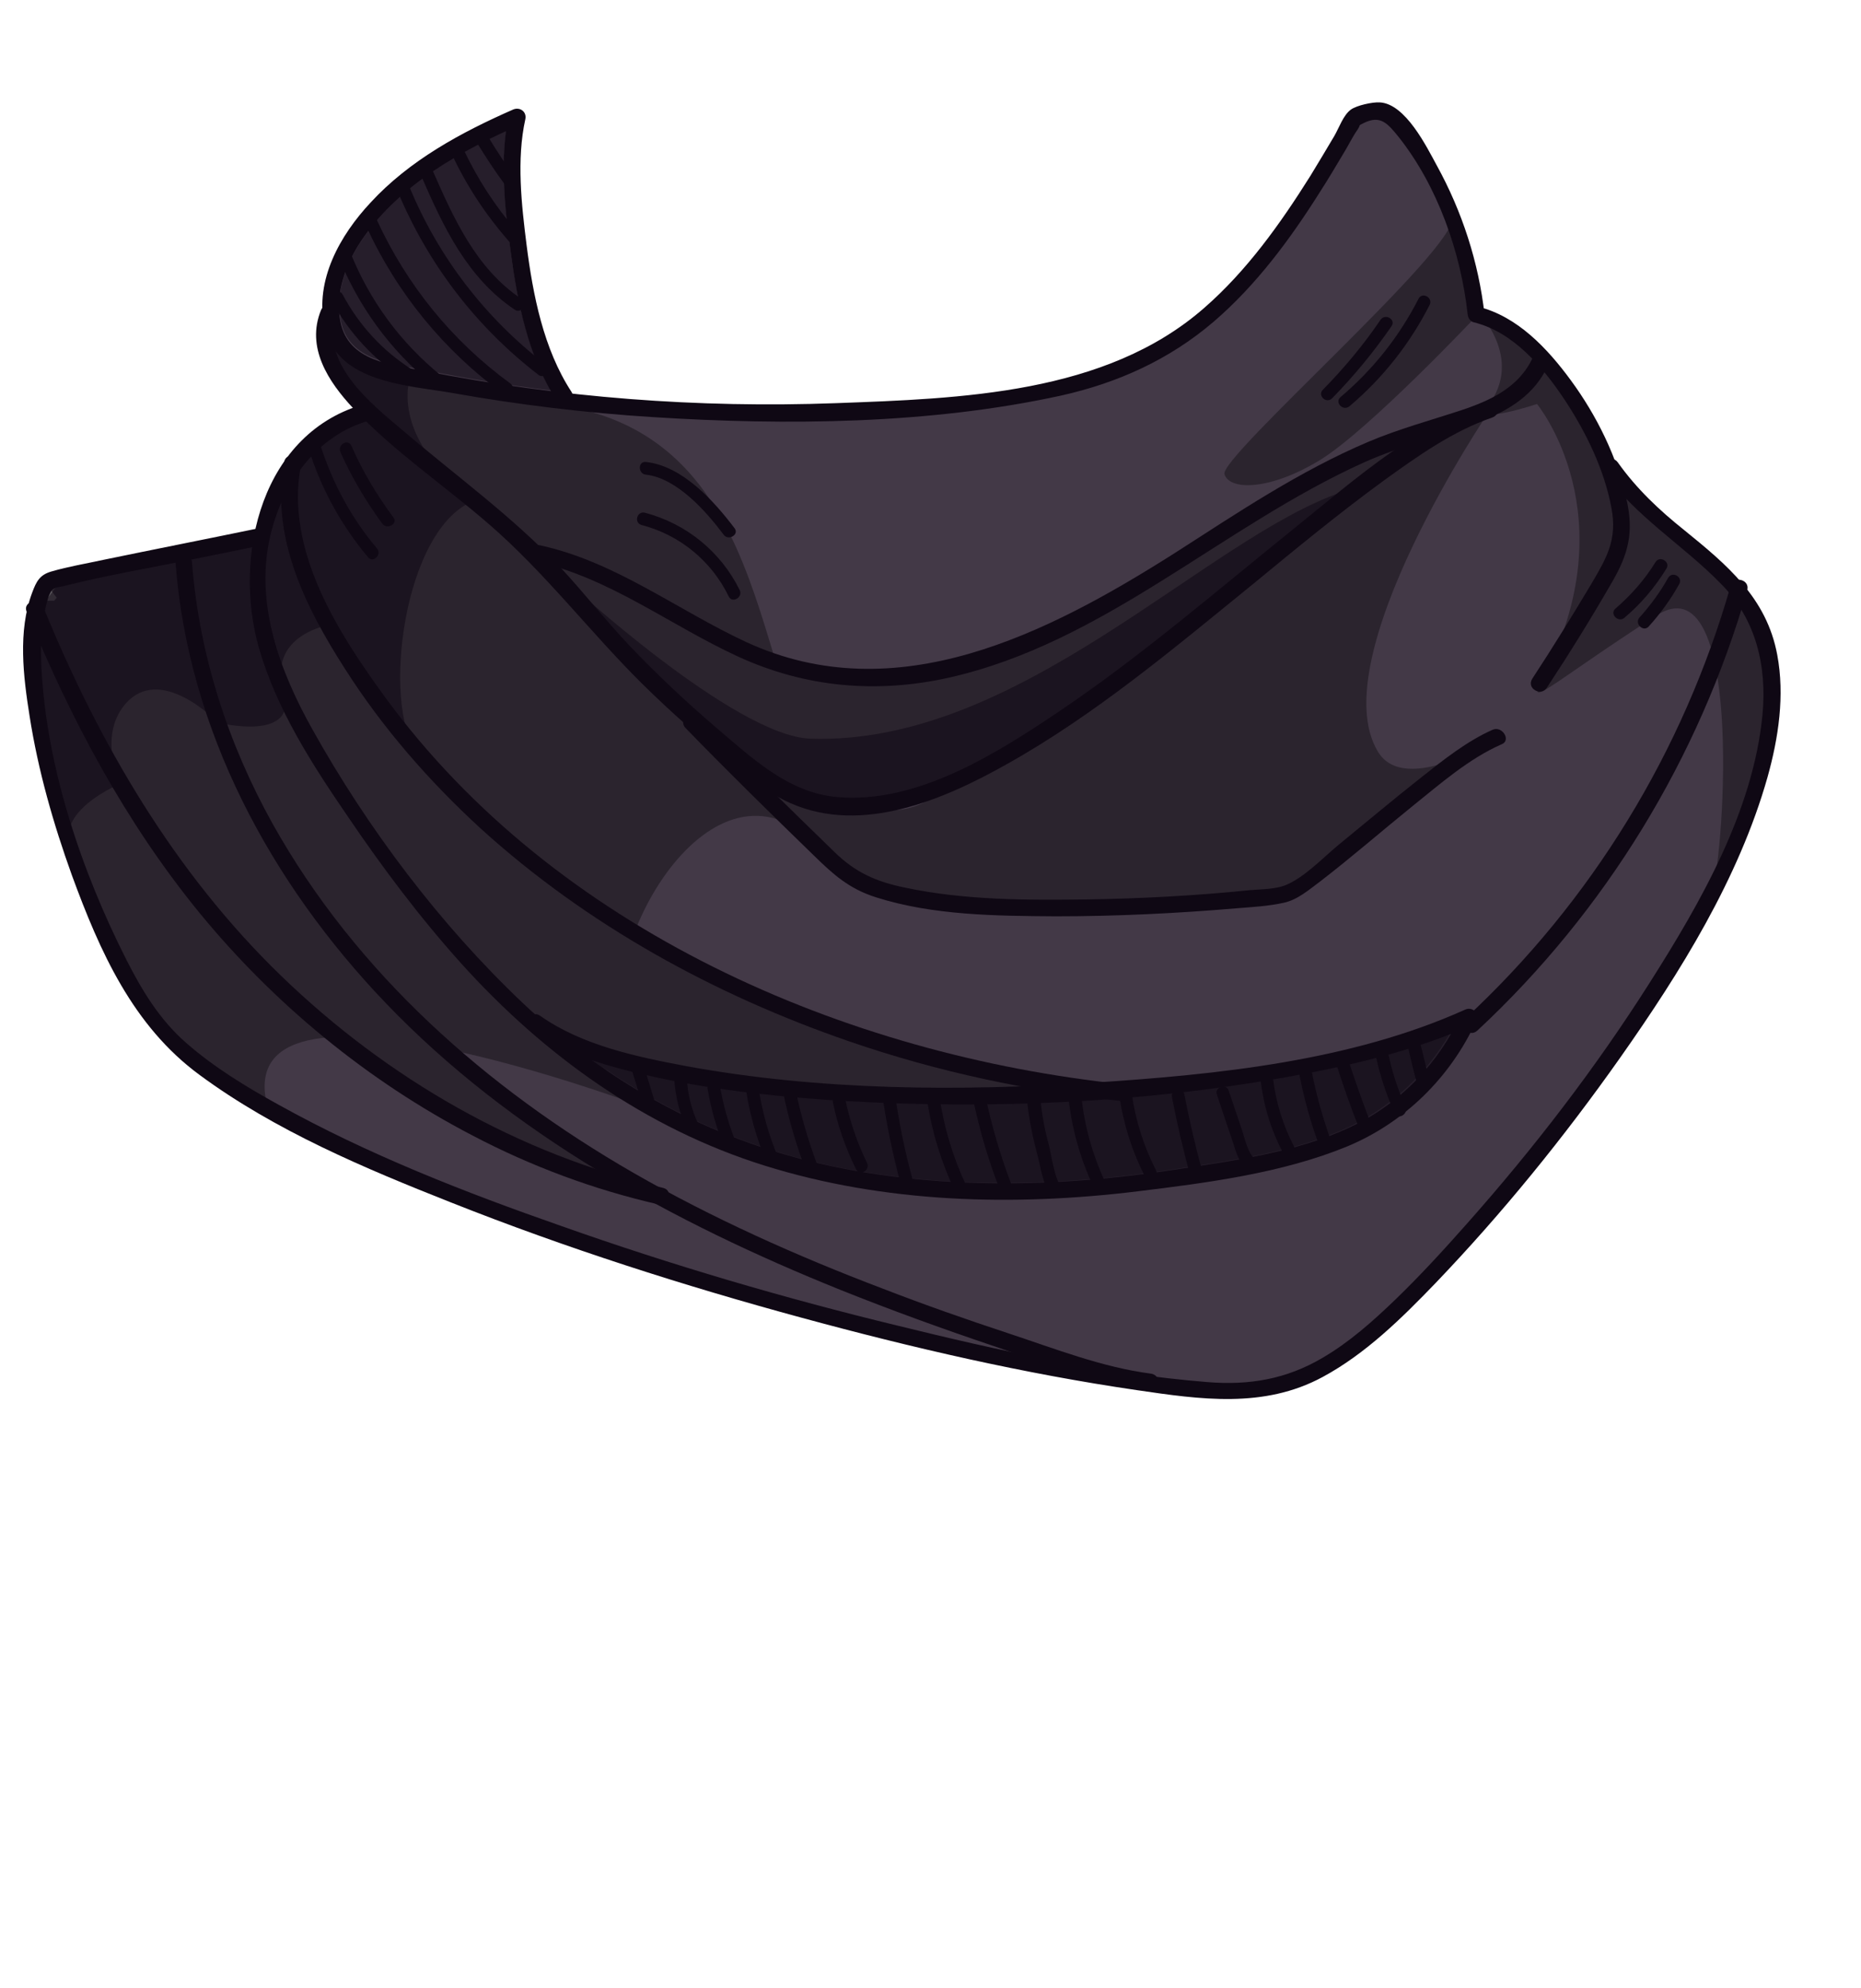 <?xml version="1.0" encoding="utf-8"?>
<!-- Generator: Adobe Illustrator 19.2.0, SVG Export Plug-In . SVG Version: 6.00 Build 0)  -->
<svg version="1.1" id="Layer_1" xmlns="http://www.w3.org/2000/svg" xmlns:xlink="http://www.w3.org/1999/xlink" x="0px" y="0px"
	 viewBox="0 0 440 470" style="enable-background:new 0 0 440 470;" xml:space="preserve">
<style type="text/css">
	.st0{fill:#433947;}
	.st1{fill:#BC5B34;}
	.st2{opacity:0.75;}
	.st3{fill:#231E26;}
	.st4{opacity:0.55;}
	.st5{fill:#0F0814;}
</style>
<g>
	<path class="st0" d="M290.1,329c-6.8,0-13.8-1.1-20.7-2.1l-0.3-0.1c-23.8-3.4-48.9-8.9-79-17c-30.3-8.2-57.3-17.1-82.6-27.2
		c-20.3-8-41.5-17-59.2-30c-16-11.7-23.6-30-29.5-46.3c-4.9-13.4-8.1-25.6-9.9-37.2c-1.4-9.1-2.6-19.6,0.5-28.2
		c0.2-0.6,0.4-1,0.6-1.4l0.2,0.9l0.5,1.6h2.1l0.6-0.7l-2.4-3.2c0.4-0.4,0.9-0.7,1.6-0.9c3-0.9,6.1-1.6,9.2-2.2
		c1-0.2,2.1-0.4,3.1-0.6c5.9-1.2,11.9-2.5,17.8-3.6c5.9-1.2,12.1-2.4,18.1-3.7l1.3-0.3l0.3-1.3c3-13.5,10.7-23.2,21.8-27.3l2.8-1
		L84.9,95c-7.3-7.8-9.7-14.7-7.1-21l0.4-0.6v-0.8c-0.2-10,6.7-19,10.9-23.5c9.7-10.5,22.7-17,33-21.5c0.1,0,0.1,0,0.2,0l0,0
		c0,0,0,0,0,0.1c-2.1,9.5-1,19.8,0.3,30.4c1.5,11.6,3.9,25,10.9,35.5l0.4,1.2l1.2,0.2c15.4,1.7,31.1,2.6,46.7,2.6
		c5.3,0,10.7-0.1,16-0.3h1.1c29.8-1.1,63.6-2.4,87.2-23c11.1-9.7,19.5-22,25.5-31.7c1.7-2.8,3.6-5.8,5.7-9.5c0.3-0.6,0.7-1.2,1-1.9
		c0.7-1.3,1.5-3,2.3-3.6s3.7-1.3,5.3-1.3h0.2c4.5,0.2,9,8.7,11.2,12.7l0.6,1.1c5.7,10.4,9.3,21.5,10.9,33l0.2,1.3l1.2,0.4
		c6.8,2.1,13.2,7.4,19.6,16.3c4.2,5.8,7.7,12.2,10.1,18.4l0.3,0.7l0.6,0.4c3.9,5.6,8.9,10.7,16.1,16.5c9.3,7.5,18.9,15.2,21.3,28.3
		c1.5,8,0.7,17.2-2.3,28c-6.9,24.6-21.4,47-34.6,65.8c-13.6,19.3-28.2,37.1-43.4,53c-7.7,8.1-16.1,16.5-26.2,22
		C305.4,327.3,298.6,329,290.1,329L290.1,329z"/>
	<path class="st1" d="M12.1,139.5L12.1,139.5L12.1,139.5z"/>
	<g class="st2">
		<g>
			<path class="st3" d="M140.1,250.6c5,1.7,10.1,2.9,15.1,4c14.9,3.2,30.1,4.7,45.2,5.6c34.2,1.9,68.9,0.4,102.6-5.5
				c13.5-2.3,27.1-5.4,39.8-10.4c-5.6,9.6-13.8,17.3-23.9,22.1c-12.6,5.9-27.7,7.9-41.4,10c-27.5,4.2-56,4.8-83.2-1.3
				C174.6,270.6,156.4,262.3,140.1,250.6z"/>
			<path class="st3" d="M153.6,262.2c0,0-101.2-38.6-90.2,0c0.7,2.6-22.6-12.5-30.5-25.6C16.9,209.9,9,169.2,9,169.2
				s-1.3-19.5-1.2-20.8c0.2-1.3,3.2-10.6,3.2-10.6l10.6-4.1l30.9-6.3l9.9-1.8l7.4-19.5l10.5-6.1l6.7-2.7c0,0-8.7-7.2-8.7-9.2
				c0-2.1-1.2-12-1.2-12l11.3,12l15.6,2.4c0,0,28.5,4.7,36.2,7c47.6,13.8,36.9,80.3,62.3,92.1c13,6.1,21.8-4.2,21.8-4.2l15.1-7.7
				l19.3-12.6l25.1-19.3L313,122l30-21l9.3-4.1c0,0-39.9,58.8-26.5,80.8c6.5,10.7,28.2-3.3,28.2-3.3L338,185l-19.6,16l-14.2,10.6
				l-21,3.5h-49.3l-25-4l-12.3-6.7c0,0-8.7-9.4-12.7-10.7c-25.3-8.3-48.1,46.6-31.7,55c16.5,8.4,3.7,4,3.7,4l-17.3-4L153.6,262.2z"
				/>
			<path class="st3" d="M364.7,160.4c-4,7.6,1.2,1.7,26.9-14.9c20.5-13.2,16.3,54.6,13.2,65.5c-3.1,11,7.2-16.2,7.2-16.2l5.3-17.3
				L419,160l-3.3-13l-9.6-12.6l-14.2-11.8l-11-12.2l-11-19.4l-6.8-8l-14.2-9.9c0,0,11.9,11.4,2.7,23.1c-3.3,4.3,11.8-0.7,11.8-0.7
				S385.1,121.8,364.7,160.4z"/>
			<path class="st3" d="M348.8,75c0,0-25.3,26.8-36.8,33.8s-21.2,7.3-22.5,3.3s55.2-53.5,53.8-60.6s3.9,9.2,3.9,9.2L348.8,75z"/>
		</g>
		<g>
			<path class="st3" d="M201.5,189.7c-1.2,0-2.5-0.1-3.7-0.2c-10.9-1-19.1-8-27-14.9c-0.8-0.7-1.5-1.3-2.3-2
				c-7.1-6-13.9-12.4-20.2-19.1c-2.9-3.1-5.7-6.4-8.5-9.5c-2.6-3-5.3-6.1-8-9.1l-2.7-2.8l3.7,1.2c9.3,3,17.8,7.8,26.1,12.5
				c5.2,2.9,10.6,6,16,8.5c10,4.6,20.5,6.9,31.3,6.9c5.8,0,11.8-0.7,17.8-2c22.3-5,41.6-17.3,60.3-29.2
				c12.1-7.7,24.5-15.6,37.7-21.6c2.2-1,4.5-1.9,7.4-2.9l0.9,1.8c-6.4,4.4-12.6,9.5-18.5,14.3c-1.6,1.3-3.1,2.5-4.6,3.8
				c-4.2,3.4-8.3,6.8-12.5,10.2c-13.9,11.4-28.3,23.1-43.4,33.4C235.7,179.4,219,189.7,201.5,189.7z"/>
			<path class="st3" d="M223.7,258.1c-22.7,0-42.9-1.7-61.7-5.1c-12.2-2.2-25-4.9-34.9-11.9c-0.2-0.1-0.3,0-0.5,0h-0.4l-0.3-0.4
				c-1-0.9-2.1-1.9-3.1-2.9c-19-17.9-36.2-40.4-49.9-65c-9.7-17.3-13-32.2-10.2-45.4c0.7-3.1,1.6-6.2,2.9-9l1.9,0.4
				c0.5,14.6,8.2,28.5,14.8,38.9c8.7,13.5,19.4,26.2,31.9,37.6c23.8,21.7,53,38.6,86.9,50.2c12.9,4.4,26.4,8,40.1,10.5l-0.1,2
				C235.2,258,229.3,258.1,223.7,258.1z"/>
			<polygon class="st3" points="11.4,140.5 10.9,139.2 11.5,138.7 12.7,140.3 12.5,140.5 12.1,140.5 			"/>
			<path class="st3" d="M140.1,277.2c-27.1-9.1-52.9-24.9-74.4-45.8c-22.7-22-41.1-50.3-56.1-86.6l-0.1-0.3l0.2-0.8
				c0.3-1.6,0.8-3.6,1.8-4.8l0.1-0.1l0.1-0.1c0.1-0.1,0.3-0.2,0.5-0.3c0.5-0.3,1.2-0.4,1.7-0.5c0.2,0,0.4-0.1,0.6-0.1
				c7.7-1.9,15.9-3.5,23.7-5l4.8-0.9v1.2c2,36.4,20.1,73.1,49.1,103.5c13.8,14.5,29.8,27.2,48.9,38.9L140.1,277.2z"/>
		</g>
	</g>
	<g class="st4">
		<path class="st5" d="M237.5,280.7c-15.2,0-29.8-1.5-43.2-4.6c-19.7-4.5-38.1-12.8-54.7-24.6l0.9-1.8c5.3,1.8,10.8,3.1,15,4
			c13,2.8,27.3,4.6,45.1,5.6c9.1,0.5,18.3,0.8,27.3,0.8c11.2,0,22.4-0.4,33.3-1.2h0.1h0.1c1.4,0.2,2.9,0.3,4.3,0.5h0.1
			c0.3,0,0.5-0.1,0.6-0.4l0.2-0.6l0.6-0.1c12.2-1,24.3-2.6,35.8-4.6c16.5-2.8,28.7-6,39.6-10.3l2.7-1.1l-1.4,2.5
			c-5.8,10-14.2,17.8-24.3,22.5c-12,5.6-26.4,7.8-39.2,9.7l-2.5,0.4C263.9,279.6,250.3,280.7,237.5,280.7z"/>
		<path class="st5" d="M85.8,56.4c8.2-11.9,21-19.5,33.9-25.5c-1.3,9.2-0.2,19.1,1,28.2c1.5,11.2,3.8,23.3,9.6,33.2
			c-10-1.2-20-2.8-29.8-4.8c-7.8-1.5-18-2.2-19.9-11.6C79.2,69.2,81.9,62,85.8,56.4z"/>
		<path class="st5" d="M133.9,137.3c0,0,39.7,36.7,57.7,37.3c49.4,1.7,93.4-47.3,125.7-58.3c5.5-1.9-17.1,15.9-17.1,15.9l-57.9,43.5
			c0,0-32.6,15.5-33.7,14.9c-1.1-0.5-25.7-2.4-26-2.5c-0.3-0.2-17.8-15.7-17.8-15.7l-16.6-18.8L133.9,137.3z"/>
		<path class="st5" d="M112.5,118.2c-17.3,6.1-22.3,48.9-13.9,59.4S76.7,148,76.7,148s-13.4,2.8-9.6,15.2
			c3.7,12.5-15.6,7.6-15.6,7.6s-13.7-14.4-22.1-4.1c-6.2,7.6-1,18.6-1,18.6s-13.4,5.4-12.2,13.6S9.5,179,9.5,179l-1.7-20l0.5-13.7
			l5.7-7.5l36.5-10.5l10.3-1.5l5.5-11.4l6.7-9l12.8-7.8l-4.3-6.9l-3-8.6l18.4,7.5C96.7,89.8,92.3,104.3,112.5,118.2z"/>
	</g>
	<g>
		<g>
			<path class="st5" d="M75.9,73.3c-3.6,8.8,1.7,16.9,7.6,23.2c9.6,10.2,21.5,18.2,32.1,27.4c13.3,11.5,23.8,25.4,36.2,37.7
				c6.8,6.7,13.9,13,21.4,18.9c4.4,3.5,8.7,7.2,13.8,9.4c16.9,7.4,36.2-0.9,51.1-9.3c20.9-11.7,39.5-27.4,58.1-42.5
				c10.2-8.4,20.4-16.8,31.1-24.6c7.9-5.7,16.2-11.6,25.5-14.8c2.4-0.8,1.4-4.7-1.1-3.9c-16.9,5.7-31.5,18.6-45.1,29.6
				c-18.4,14.8-36.3,30.3-55.8,43.5c-15,10.1-33.9,22.2-52.9,20.5c-11.6-1-20.3-9.4-28.8-16.6c-7-6-13.7-12.3-20.1-19
				c-5.8-6.1-11-12.8-16.8-19c-11.3-11.9-24.5-21.4-36.9-32c-7.6-6.4-20.1-16.3-15.5-27.6C80.7,72,76.9,70.9,75.9,73.3L75.9,73.3z"
				/>
		</g>
		<g>
			<path class="st5" d="M365.7,162.6c5.4-8.2,10.6-16.6,15.5-25.1c3.8-6.6,5.1-11.6,3.4-19.3c-2.2-10.1-7.1-20-13.2-28.3
				c-5.5-7.5-12.6-15.1-21.9-17.4c0.5,0.6,1,1.3,1.5,1.9c-1.4-12.4-5.3-24.4-11.3-35.3c-2.4-4.4-7.4-14.6-13.5-14.9
				c-1.7-0.1-5.4,0.7-6.8,1.7c-1.8,1.3-2.8,4.3-3.9,6.2c-1.9,3.2-3.8,6.4-5.7,9.5c-7.1,11.3-15,22.4-25.1,31.2
				c-23.3,20.4-57.6,21.4-87.1,22.5c-32.5,1.2-65.2-1.3-97.2-7.6c-7.8-1.5-18-2.2-19.9-11.6c-1.4-6.8,1.4-14.1,5.2-19.6
				c9-13,23.4-20.9,37.5-27.1c-1-0.8-2-1.5-2.9-2.3c-2.2,10.3-1,21.8,0.4,32.1c1.6,12.1,4.1,25.1,10.9,35.4c1.4,2.1,4.9,0.1,3.5-2
				c-6.6-10.1-9.1-22.9-10.6-34.7c-1.2-9.5-2.4-20.2-0.3-29.7c0.4-1.8-1.3-3-2.9-2.3c-12.3,5.4-24.5,12-33.7,22
				c-7.2,7.7-13.2,18.3-10.9,29.2C79.6,90.5,96.1,91,107,92.9c15.7,2.8,31.5,4.7,47.4,5.7c31.7,2,65.4,1.7,96.5-5.1
				c13.4-3,25.6-8.5,36.1-17.5c10-8.6,18-19.4,25-30.5c2-3.1,3.9-6.3,5.8-9.5c1.1-1.8,2-3.7,3.2-5.4c0.9-1.4-0.1-0.7,1.4-1.5
				c4-2,5.7,0.1,8.3,3.3c9.2,11.6,14.7,27.3,16.3,41.9c0.1,0.9,0.6,1.7,1.5,1.9c9.3,2.3,16.2,10.5,21.3,18.1
				c5.1,7.7,9.5,16.6,11.2,25.8c1.4,7.5-1.1,11.7-4.8,18c-4.5,7.5-9.1,15-13.9,22.3C360.8,162.7,364.3,164.7,365.7,162.6
				L365.7,162.6z"/>
		</g>
		<g>
			<path class="st5" d="M379,111.3c7.7,10.9,18.7,17.3,27.9,26.7c8.3,8.4,10.9,19.5,9.8,31c-2.2,22.7-14.6,44.3-26.6,63.2
				c-12.8,20.2-27.5,39.3-43.4,57.2c-5.4,6.1-10.9,12.1-16.8,17.8c-5.3,5.1-10.8,10-17.1,13.7c-8.6,5.1-17.4,6.6-27.3,5.8
				c-24.8-2-49.5-7.5-73.5-13.4c-26.8-6.5-53.3-14.3-79.3-23.5c-22.9-8-45.7-16.9-66.9-28.7c-7.6-4.2-15.2-8.8-21.8-14.6
				c-6.2-5.4-10.4-12.3-14.1-19.6C19.3,206,11,181.4,9.8,157.9c-0.2-4.5-0.2-9.1,0.8-13.5c0.4-1.6,0.8-4,1.9-5.2
				c-0.3,0.4-0.4,0.3,0.3-0.1c0.6-0.3,1.4-0.4,2-0.5c10.3-2.6,20.9-4.4,31.3-6.5c5.3-1.1,10.7-2.1,16-3.3c2.5-0.5,1.5-4.4-1.1-3.9
				c-12.1,2.5-24.3,4.9-36.4,7.4c-4.1,0.9-8.4,1.6-12.5,2.8c-2.7,0.8-3.5,2.3-4.5,5c-3.4,9.1-2.1,19.8-0.6,29.2
				c2,12.8,5.6,25.4,10,37.6c6.6,18,14.4,35.6,30.2,47.2c17.9,13.2,39.1,22.1,59.6,30.2c27,10.7,54.8,19.6,82.8,27.2
				c26.1,7.1,52.5,13.2,79.2,17.1c15,2.2,30,4.4,43.9-3.1c10.2-5.5,18.7-13.9,26.7-22.2c15.9-16.6,30.4-34.5,43.6-53.2
				c14.3-20.3,28.1-42.4,34.9-66.4c2.6-9.3,4.1-19.3,2.3-28.9c-2.5-13.5-11.9-21.3-22-29.5c-5.9-4.7-11.3-9.8-15.7-16
				C381,107.2,377.5,109.2,379,111.3L379,111.3z"/>
		</g>
		<g>
			<path class="st5" d="M86.6,95.4C61.9,102,55,131.2,61.2,153.1c4.2,14.6,12.6,27.6,21.1,40c8.2,12.1,17,23.8,26.8,34.7
				c19.6,21.7,43.5,38.9,71.6,47.7c28.4,8.9,58.9,9.7,88.3,6.1c16.4-2,34.2-4.3,49.5-10.6c13.5-5.6,24.4-16.3,30.5-29.6
				c0.9-1.9-0.9-3.6-2.7-2.7c-26.9,12.1-58.4,15.3-87.6,17.2c-32,2.1-64.9,1.9-96.5-3.9c-11.7-2.2-24.6-4.9-34.5-11.9
				c-2.1-1.5-4.1,2-2,3.5c8.6,6.1,19.5,8.9,29.6,11.1c14.9,3.2,30.1,4.7,45.2,5.6c34.2,1.9,68.9,0.4,102.6-5.5
				c15.4-2.7,30.9-6.2,45.2-12.6c-0.9-0.9-1.8-1.8-2.7-2.7c-5.4,11.8-14.6,21.5-26.5,27c-12.6,5.9-27.7,7.9-41.4,10
				c-27.5,4.2-56,4.8-83.2-1.3c-27-6.1-50.9-19.2-71-38.2c-19.5-18.5-36.6-41.2-49.7-64.7c-7.5-13.4-13.4-29.1-10.1-44.7
				c2.7-12.8,10.9-24.8,24-28.3C90.1,98.6,89.1,94.7,86.6,95.4L86.6,95.4z"/>
		</g>
		<g>
			<path class="st5" d="M352.9,172.5c-6.1,2.7-11.6,7.1-16.8,11.2c-6.6,5.2-13,10.6-19.5,15.9c-3.8,3.1-8.4,8.1-13.1,9.8
				c-2.4,0.8-5.4,0.8-7.8,1c-12.8,1.3-25.6,2-38.5,2.2c-14.4,0.2-29.2,0.2-43.3-2.8c-6.8-1.4-11.7-3.6-16.6-8.4
				c-10.9-10.6-21.8-21.2-32.4-32.1c-1.8-1.9-4.6,1-2.8,2.8c9.9,10.2,20.1,20.2,30.3,30.1c4.7,4.6,8.4,7.9,14.7,9.9
				c13.5,4.3,28.5,4.4,42.5,4.5c14.3,0,28.6-0.7,42.8-1.9c3.7-0.3,7.5-0.5,11.1-1.3c3.3-0.7,6-3.1,8.7-5.1
				c7.4-5.7,14.4-11.8,21.7-17.7c6.6-5.3,13.4-11.3,21.2-14.7C357.3,175,355.2,171.5,352.9,172.5L352.9,172.5z"/>
		</g>
		<g>
			<path class="st5" d="M151.7,124.1c9.1,2.4,16.5,8.5,20.6,16.9c0.8,1.7,3.4,0.2,2.6-1.5c-4.5-9.1-12.6-15.7-22.4-18.3
				C150.6,120.7,149.8,123.6,151.7,124.1L151.7,124.1z"/>
		</g>
		<g>
			<path class="st5" d="M152.7,112.2c7.3,0.8,14.2,8.6,18.4,14.2c1.1,1.5,3.7,0,2.6-1.5c-4.9-6.5-12.4-14.8-21-15.7
				C150.8,109,150.8,112,152.7,112.2L152.7,112.2z"/>
		</g>
		<g>
			<path class="st5" d="M314.9,94.2c5.2-5.3,9.9-11,14.1-17.1c1.1-1.6-1.5-3.1-2.6-1.5c-4,5.9-8.6,11.4-13.6,16.5
				C311.4,93.4,313.5,95.5,314.9,94.2L314.9,94.2z"/>
		</g>
		<g>
			<path class="st5" d="M319.1,96c7.9-6.7,14.2-14.7,18.9-23.9c0.9-1.7-1.7-3.2-2.6-1.5c-4.6,9-10.8,16.8-18.5,23.3
				C315.5,95.2,317.6,97.3,319.1,96L319.1,96z"/>
		</g>
		<g>
			<path class="st5" d="M384.1,146c3.9-3.3,7.2-7.2,9.9-11.6c1-1.6-1.6-3.2-2.6-1.5c-2.6,4.2-5.8,7.8-9.5,11
				C380.5,145.2,382.7,147.3,384.1,146L384.1,146z"/>
		</g>
		<g>
			<path class="st5" d="M389.8,148.1c2.8-3.1,5.2-6.4,7.2-10c1-1.7-1.6-3.2-2.6-1.5c-1.9,3.4-4.2,6.5-6.8,9.4
				C386.4,147.4,388.5,149.5,389.8,148.1L389.8,148.1z"/>
		</g>
		<g>
			<path class="st5" d="M79.9,60.4c4.8,12,12.3,22.3,22.3,30.5c1.5,1.2,3.6-0.9,2.1-2.1C94.7,81,87.4,71.1,82.8,59.6
				C82,57.9,79.1,58.6,79.9,60.4L79.9,60.4z"/>
		</g>
		<g>
			<path class="st5" d="M86.6,53.5c7.3,15.9,18.4,29.4,32.5,39.7c1.6,1.1,3.1-1.5,1.5-2.6c-13.7-10-24.4-23.2-31.5-38.6
				C88.4,50.2,85.8,51.8,86.6,53.5L86.6,53.5z"/>
		</g>
		<g>
			<path class="st5" d="M94,45.2c7.2,17.2,18.5,32,33.3,43.4c1.5,1.2,3-1.4,1.5-2.6c-14.1-10.9-25.1-25.2-31.9-41.6
				C96.2,42.7,93.3,43.4,94,45.2L94,45.2z"/>
		</g>
		<g>
			<path class="st5" d="M99.6,41.6c5.2,12,10.9,24.1,22.1,31.6c1.6,1.1,3.1-1.5,1.5-2.6c-10.7-7.2-16-19.1-21-30.5
				C101.4,38.4,98.8,39.9,99.6,41.6L99.6,41.6z"/>
		</g>
		<g>
			<path class="st5" d="M106.8,36.4c3.5,7.5,8,14.3,13.4,20.5c1.3,1.5,3.4-0.7,2.1-2.1c-5.2-6-9.5-12.6-12.9-19.9
				C108.6,33.1,106,34.7,106.8,36.4L106.8,36.4z"/>
		</g>
		<g>
			<path class="st5" d="M112.8,33.8c2.1,3.4,4.3,6.8,6.7,10c1.1,1.5,3.8,0,2.6-1.5c-2.4-3.2-4.6-6.5-6.7-10
				C114.4,30.6,111.8,32.1,112.8,33.8L112.8,33.8z"/>
		</g>
		<g>
			<path class="st5" d="M78.4,71.1C82.6,78.8,88.6,85.2,96,90c1.6,1,3.1-1.5,1.5-2.6C90.5,83,84.9,76.9,81,69.6
				C80,67.9,77.4,69.4,78.4,71.1L78.4,71.1z"/>
		</g>
		<g>
			<path class="st5" d="M73.2,106.8c3,9.2,7.6,17.5,13.8,24.9c1.2,1.5,3.4-0.6,2.1-2.1c-5.9-7-10.2-14.9-13.1-23.6
				C75.5,104.1,72.6,104.9,73.2,106.8L73.2,106.8z"/>
		</g>
		<g>
			<path class="st5" d="M80.5,106.9c2.7,6,6,11.6,9.9,16.9c1.1,1.5,3.8,0,2.6-1.5c-3.9-5.3-7.3-10.9-9.9-16.9
				C82.3,103.6,79.7,105.1,80.5,106.9L80.5,106.9z"/>
		</g>
		<g>
			<path class="st5" d="M149.1,252c1.1,3.5,2.1,7,3.2,10.5c0.6,1.8,3.5,1.1,2.9-0.8c-1.1-3.5-2.1-7-3.2-10.5
				C151.5,249.4,148.6,250.2,149.1,252L149.1,252z"/>
		</g>
		<g>
			<path class="st5" d="M159.4,255c0.3,4.3,1.3,8.3,3.1,12.2c0.8,1.8,3.4,0.2,2.6-1.5c-1.6-3.4-2.5-7-2.7-10.7
				C162.3,253.1,159.3,253.1,159.4,255L159.4,255z"/>
		</g>
		<g>
			<path class="st5" d="M167.3,257.4c0.8,4.7,2.1,9.3,3.9,13.7c0.7,1.8,3.6,1,2.9-0.8c-1.8-4.4-3.1-9-3.9-13.7
				C169.9,254.7,167,255.5,167.3,257.4L167.3,257.4z"/>
		</g>
		<g>
			<path class="st5" d="M176.4,257.7c0.9,6,2.6,11.8,5,17.4c0.8,1.8,3.3,0.2,2.6-1.5c-2.3-5.3-3.8-10.9-4.7-16.7
				C179,255,176.1,255.8,176.4,257.7L176.4,257.7z"/>
		</g>
		<g>
			<path class="st5" d="M185.2,258.4c1.2,5.9,2.9,11.7,5,17.4c0.7,1.8,3.6,1,2.9-0.8c-2.1-5.7-3.8-11.5-5-17.4
				C187.7,255.7,184.8,256.5,185.2,258.4L185.2,258.4z"/>
		</g>
		<g>
			<path class="st5" d="M196.9,260.4c1.1,5.6,3,10.9,5.5,16c0.9,1.7,3.4,0.2,2.6-1.5c-2.4-4.9-4.1-10-5.2-15.3
				C199.4,257.7,196.5,258.5,196.9,260.4L196.9,260.4z"/>
		</g>
		<g>
			<path class="st5" d="M208.7,259.4c1,7,2.5,13.9,4.3,20.7c0.5,1.9,3.4,1.1,2.9-0.8c-1.9-6.8-3.3-13.7-4.3-20.7
				C211.4,256.7,208.5,257.5,208.7,259.4L208.7,259.4z"/>
		</g>
		<g>
			<path class="st5" d="M219.2,260c1.1,7.5,3.3,14.6,6.5,21.4c0.8,1.8,3.4,0.2,2.6-1.5c-3.1-6.6-5.1-13.5-6.2-20.7
				C221.8,257.3,218.9,258.1,219.2,260L219.2,260z"/>
		</g>
		<g>
			<path class="st5" d="M230.1,260c1.5,7.1,3.5,14,6.1,20.7c0.7,1.8,3.6,1,2.9-0.8c-2.6-6.8-4.6-13.7-6.1-20.7
				C232.6,257.3,229.7,258.1,230.1,260L230.1,260z"/>
		</g>
		<g>
			<path class="st5" d="M242.8,259.7c0.4,4.3,1.2,8.4,2.3,12.6c0.9,3.1,1.4,7.9,3.5,10.4c0.7,0.8,1.9,0.4,2.4-0.3
				c0-0.1,0.1-0.1,0.1-0.2c0.5-0.7,0.1-1.6-0.5-2.1c-0.1,0-0.1-0.1-0.2-0.1c-1.6-1.1-3.1,1.5-1.5,2.6c0.1,0,0.1,0.1,0.2,0.1
				c-0.2-0.7-0.4-1.4-0.5-2.1c0,0.1-0.1,0.1-0.1,0.2c0.8-0.1,1.6-0.2,2.4-0.3c-1.6-1.9-2.3-7.4-2.9-9.8c-1-3.6-1.7-7.3-2-11
				C245.6,257.8,242.6,257.7,242.8,259.7L242.8,259.7z"/>
		</g>
		<g>
			<path class="st5" d="M252.6,259.3c0.8,7.5,2.8,14.6,6,21.4c0.8,1.8,3.4,0.2,2.6-1.5c-2.9-6.3-4.8-13-5.5-19.9
				C255.3,257.4,252.3,257.4,252.6,259.3L252.6,259.3z"/>
		</g>
		<g>
			<path class="st5" d="M264.7,259.4c1,6.6,3,12.8,6,18.7c0.9,1.7,3.5,0.2,2.6-1.5c-2.9-5.7-4.8-11.7-5.7-18
				C267.4,256.7,264.5,257.5,264.7,259.4L264.7,259.4z"/>
		</g>
		<g>
			<path class="st5" d="M277.1,259.4c1.2,6.2,2.6,12.3,4.3,18.4c0.5,1.9,3.4,1.1,2.9-0.8c-1.7-6.1-3.1-12.2-4.3-18.4
				C279.6,256.7,276.7,257.5,277.1,259.4L277.1,259.4z"/>
		</g>
		<g>
			<path class="st5" d="M287.7,258.7c1.2,3.7,2.5,7.4,3.7,11c0.8,2.4,1.4,5.1,3.5,6.7c1.5,1.2,3.6-0.9,2.1-2.1
				c-2.1-1.7-2.7-5.4-3.6-7.9c-1-2.9-1.9-5.7-2.9-8.6C290,256.1,287.1,256.9,287.7,258.7L287.7,258.7z"/>
		</g>
		<g>
			<path class="st5" d="M298,255c0.7,6.1,2.4,11.9,5.3,17.4c0.9,1.7,3.5,0.2,2.6-1.5c-2.6-5-4.2-10.3-4.9-15.8
				C300.8,253.1,297.8,253.1,298,255L298,255z"/>
		</g>
		<g>
			<path class="st5" d="M307.3,254.4c1.1,5.6,2.6,11,4.6,16.4c0.7,1.8,3.6,1,2.9-0.8c-1.9-5.3-3.5-10.8-4.6-16.4
				C309.8,251.7,306.9,252.5,307.3,254.4L307.3,254.4z"/>
		</g>
		<g>
			<path class="st5" d="M315.9,251.4c1.6,5,3.3,9.9,5.2,14.7c0.7,1.8,3.6,1,2.9-0.8c-1.9-4.9-3.6-9.8-5.2-14.7
				C318.3,248.8,315.4,249.6,315.9,251.4L315.9,251.4z"/>
		</g>
		<g>
			<path class="st5" d="M325.3,249.7c1,4.6,2.5,9.1,4.4,13.4c0.8,1.8,3.4,0.2,2.6-1.5c-1.8-4.1-3.2-8.3-4.1-12.7
				C327.8,247,324.9,247.8,325.3,249.7L325.3,249.7z"/>
		</g>
		<g>
			<path class="st5" d="M332.7,246.7c0.7,3,1.4,6,2.2,9c0.4,1.9,3.3,1.1,2.9-0.8c-0.7-3-1.4-6-2.2-9
				C335.1,244,332.2,244.8,332.7,246.7L332.7,246.7z"/>
		</g>
		<g>
			<path class="st5" d="M41.5,133c3,39.6,22.5,75.7,49.7,104.1c29.7,31,68,51.9,107.5,67.8c12,4.8,24.1,9.2,36.3,13.3
				c12.1,4.1,24.4,8.9,37.1,10.5c2.5,0.3,2.5-3.7,0-4c-11.5-1.5-22.7-5.9-33.6-9.5c-10-3.3-20-6.8-29.8-10.6
				c-20.3-7.7-40.2-16.6-59-27.4c-34.7-20-65.5-47.2-85.2-82.4c-10.6-19-17.4-40-19.1-61.8C45.3,130.5,41.3,130.5,41.5,133L41.5,133
				z"/>
		</g>
		<g>
			<path class="st5" d="M6.3,144.6c10.4,25.4,23.4,49.8,40.8,71.1c17.7,21.6,39.8,39.8,64.6,52.7c13.9,7.3,28.7,12.8,44,16.3
				c2.5,0.6,3.6-3.3,1.1-3.9c-34.2-7.9-65.3-25.9-90.4-50.2c-25.2-24.4-43-54.9-56.2-87.2C9.2,141.2,5.3,142.2,6.3,144.6L6.3,144.6z
				"/>
		</g>
		<g>
			<path class="st5" d="M349.3,243.6c30.3-28.2,52.4-64.4,63.8-104.1c0.7-2.5-3.2-3.5-3.9-1.1c-11.2,39.2-32.9,74.7-62.8,102.4
				C344.6,242.5,347.4,245.4,349.3,243.6L349.3,243.6z"/>
		</g>
		<g>
			<path class="st5" d="M67.2,109.2c-3.3,17.7,5,34.3,14.3,48.8c8.9,14,19.9,26.6,32.1,37.8c25.1,22.8,55.3,39.4,87.3,50.4
				c20.9,7.2,42.6,11.8,64.7,14.1c2.6,0.3,2.5-3.7,0-4c-66-6.9-134.3-36.6-174.4-91.3c-11.2-15.3-23.8-34.9-20.1-54.8
				C71.5,107.8,67.6,106.7,67.2,109.2L67.2,109.2z"/>
		</g>
		<g>
			<path class="st5" d="M126.6,132.7c17.6,3.9,31.8,15.1,47.9,22.5c15.9,7.3,32.7,8.8,49.8,5c36.9-8.3,64.5-35.7,98.2-50.9
				c8.9-4,18.3-6.1,27.3-9.6c6.9-2.6,13.2-6.5,16.2-13.4c1-2.3-2.4-4.4-3.5-2c-3.2,7.2-10.1,10.4-17.1,12.7
				c-7.3,2.4-14.7,4.4-21.8,7.4c-16.3,6.9-31,16.8-45.8,26.3c-30.1,19.1-65.9,37.4-101.3,21.1c-16.4-7.6-30.9-19-48.8-22.9
				C125.2,128.3,124.1,132.2,126.6,132.7L126.6,132.7z"/>
		</g>
	</g>
</g>
</svg>

